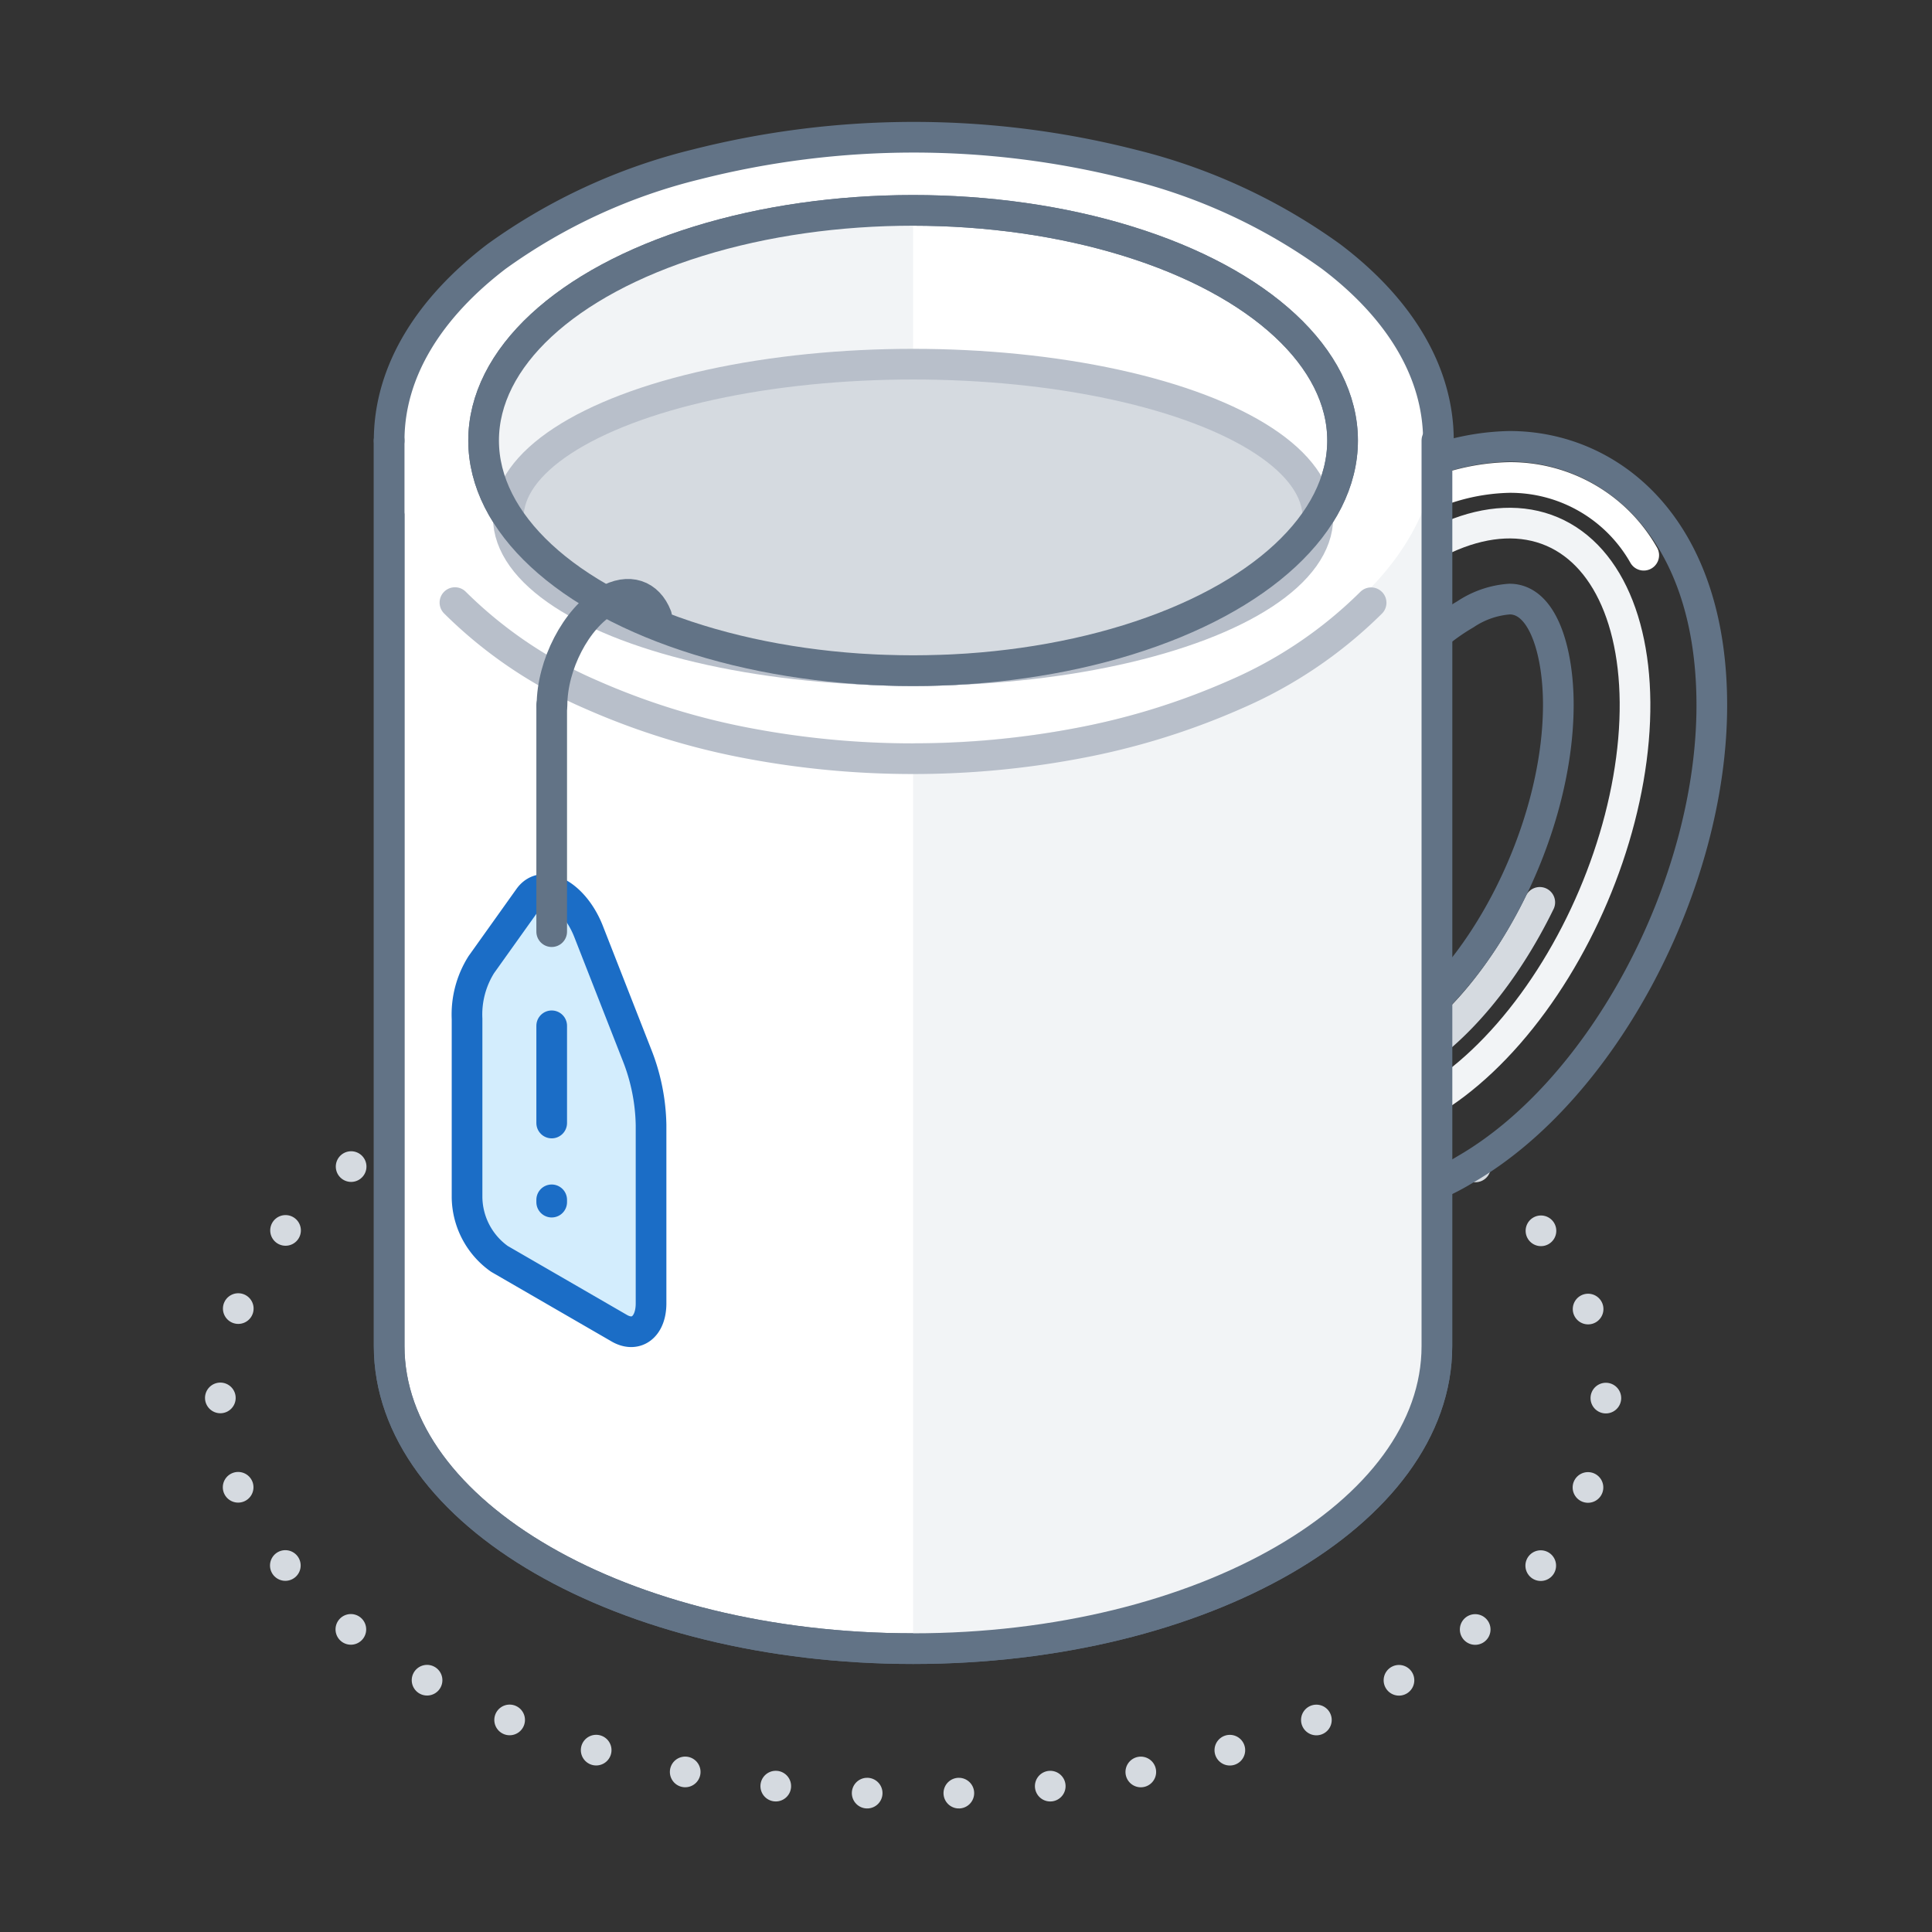 <svg xmlns="http://www.w3.org/2000/svg" viewBox="0 0 126 126"><rect x="0" y="0" width="126" height="126" fill="#333333" stroke="none"/><defs><style>.cls-1,.cls-10,.cls-12,.cls-2,.cls-3,.cls-4,.cls-5{fill:none;}.cls-1,.cls-4{stroke:#d5dae0;}.cls-1,.cls-10,.cls-11,.cls-2,.cls-3,.cls-4,.cls-5,.cls-6,.cls-9{stroke-linecap:round;stroke-linejoin:round;stroke-width:2px;}.cls-1{stroke-dasharray:0 5.98;}.cls-2,.cls-6{stroke:#627386;}.cls-3{stroke:#f2f4f6;}.cls-5{stroke:#fff;}.cls-6,.cls-8{fill:#fff;}.cls-7{fill:#f2f4f6;}.cls-9{fill:#d5dae0;}.cls-10,.cls-9{stroke:#b8bfca;}.cls-11{fill:#d3edfd;stroke:#1b6dc6;}</style></defs><title>alerts(1x1)</title><g id="Layer_2" data-name="Layer 2"><g id="Illustrations"><ellipse class="cls-1" cx="59.55" cy="91.18" rx="45.18" ry="25.82"/><path class="cls-2" d="M87.67,78.57c-6.56,0-13.19-5.22-13.19-16.89s7.06-25.07,16.08-30.27a15.82,15.82,0,0,1,7.89-2.3c6.56,0,13.19,5.23,13.19,16.89s-7.07,25.07-16.08,30.27A15.72,15.72,0,0,1,87.67,78.57Z"/><ellipse class="cls-3" cx="93.06" cy="53.84" rx="20.84" ry="11.79" transform="translate(7.08 118.39) rotate(-66.95)"/><path class="cls-4" d="M100.42,58.85c-2.23,4.57-5.4,8.49-8.86,10.49a8.11,8.11,0,0,1-3.89,1.23c-3.83,0-5.18-4.79-5.18-8.89"/><path class="cls-5" d="M76.48,61.68c0-11.12,6.63-23.66,15.08-28.54a13.85,13.85,0,0,1,6.89-2,10,10,0,0,1,8.75,5.07"/><path class="cls-2" d="M87.67,68.57c-2.2,0-3.18-3.46-3.18-6.89,0-8.25,5.07-18.14,11.07-21.61a5.92,5.92,0,0,1,2.89-1c2.2,0,3.18,3.46,3.18,6.88,0,8.25-5.07,18.14-11.07,21.61A6,6,0,0,1,87.67,68.57Z"/><path class="cls-6" d="M25.38,28.73V87.79c0,10.9,15.29,19.73,34.17,19.73s34.16-8.83,34.16-19.73V28.73Z"/><path class="cls-7" d="M59.55,107.52c18.87,0,34.16-8.83,34.16-19.73V28.73H59.55Z"/><ellipse class="cls-8" cx="59.55" cy="28.73" rx="34.17" ry="19.73"/><path class="cls-2" d="M25.38,28.73V87.79c0,10.9,15.29,19.73,34.17,19.73s34.16-8.83,34.16-19.73V28.73"/><ellipse class="cls-6" cx="59.55" cy="28.73" rx="28.01" ry="15.01"/><path class="cls-7" d="M59.55,13.72h0c-15.48,0-28,6.72-28,15s12.54,15,28,15h0Z"/><ellipse class="cls-9" cx="59.55" cy="33.74" rx="26.4" ry="9.99"/><ellipse class="cls-2" cx="59.55" cy="28.73" rx="28.01" ry="15.01"/><path class="cls-2" d="M25.38,28.73c0-4.5,2.6-8.64,7-12a37.49,37.49,0,0,1,13-6,57.65,57.65,0,0,1,28.43,0,37.49,37.49,0,0,1,13,6c4.39,3.32,7,7.46,7,12"/><path class="cls-10" d="M89.42,39.31a28.75,28.75,0,0,1-8.89,6,46.64,46.64,0,0,1-10.27,3.17,57.55,57.55,0,0,1-10.71,1,57.58,57.58,0,0,1-10.72-1A46.64,46.64,0,0,1,38.56,45.3a28.75,28.75,0,0,1-8.89-6"/><path class="cls-2" d="M42.82,40.19c-.54-1.39-1.8-1.86-3.28-1C37.58,40.32,36,43.37,36,46"/><path class="cls-11" d="M42.46,85c0,1.56-1,2.27-2.11,1.6l-3.89-2.25-3.89-2.25a5,5,0,0,1-2.11-4V66.45a6.11,6.11,0,0,1,.93-3.54l3.11-4.36c.94-1.31,3-.13,3.91,2.26l3.11,7.94a13,13,0,0,1,.94,4.63Z"/><line class="cls-2" x1="35.98" y1="45.99" x2="35.98" y2="60.76"/><line class="cls-11" x1="35.98" y1="66.9" x2="35.98" y2="73.24"/><line class="cls-11" x1="35.98" y1="78.4" x2="35.98" y2="78.25"/><rect class="cls-12" width="126" height="126"/></g></g></svg>